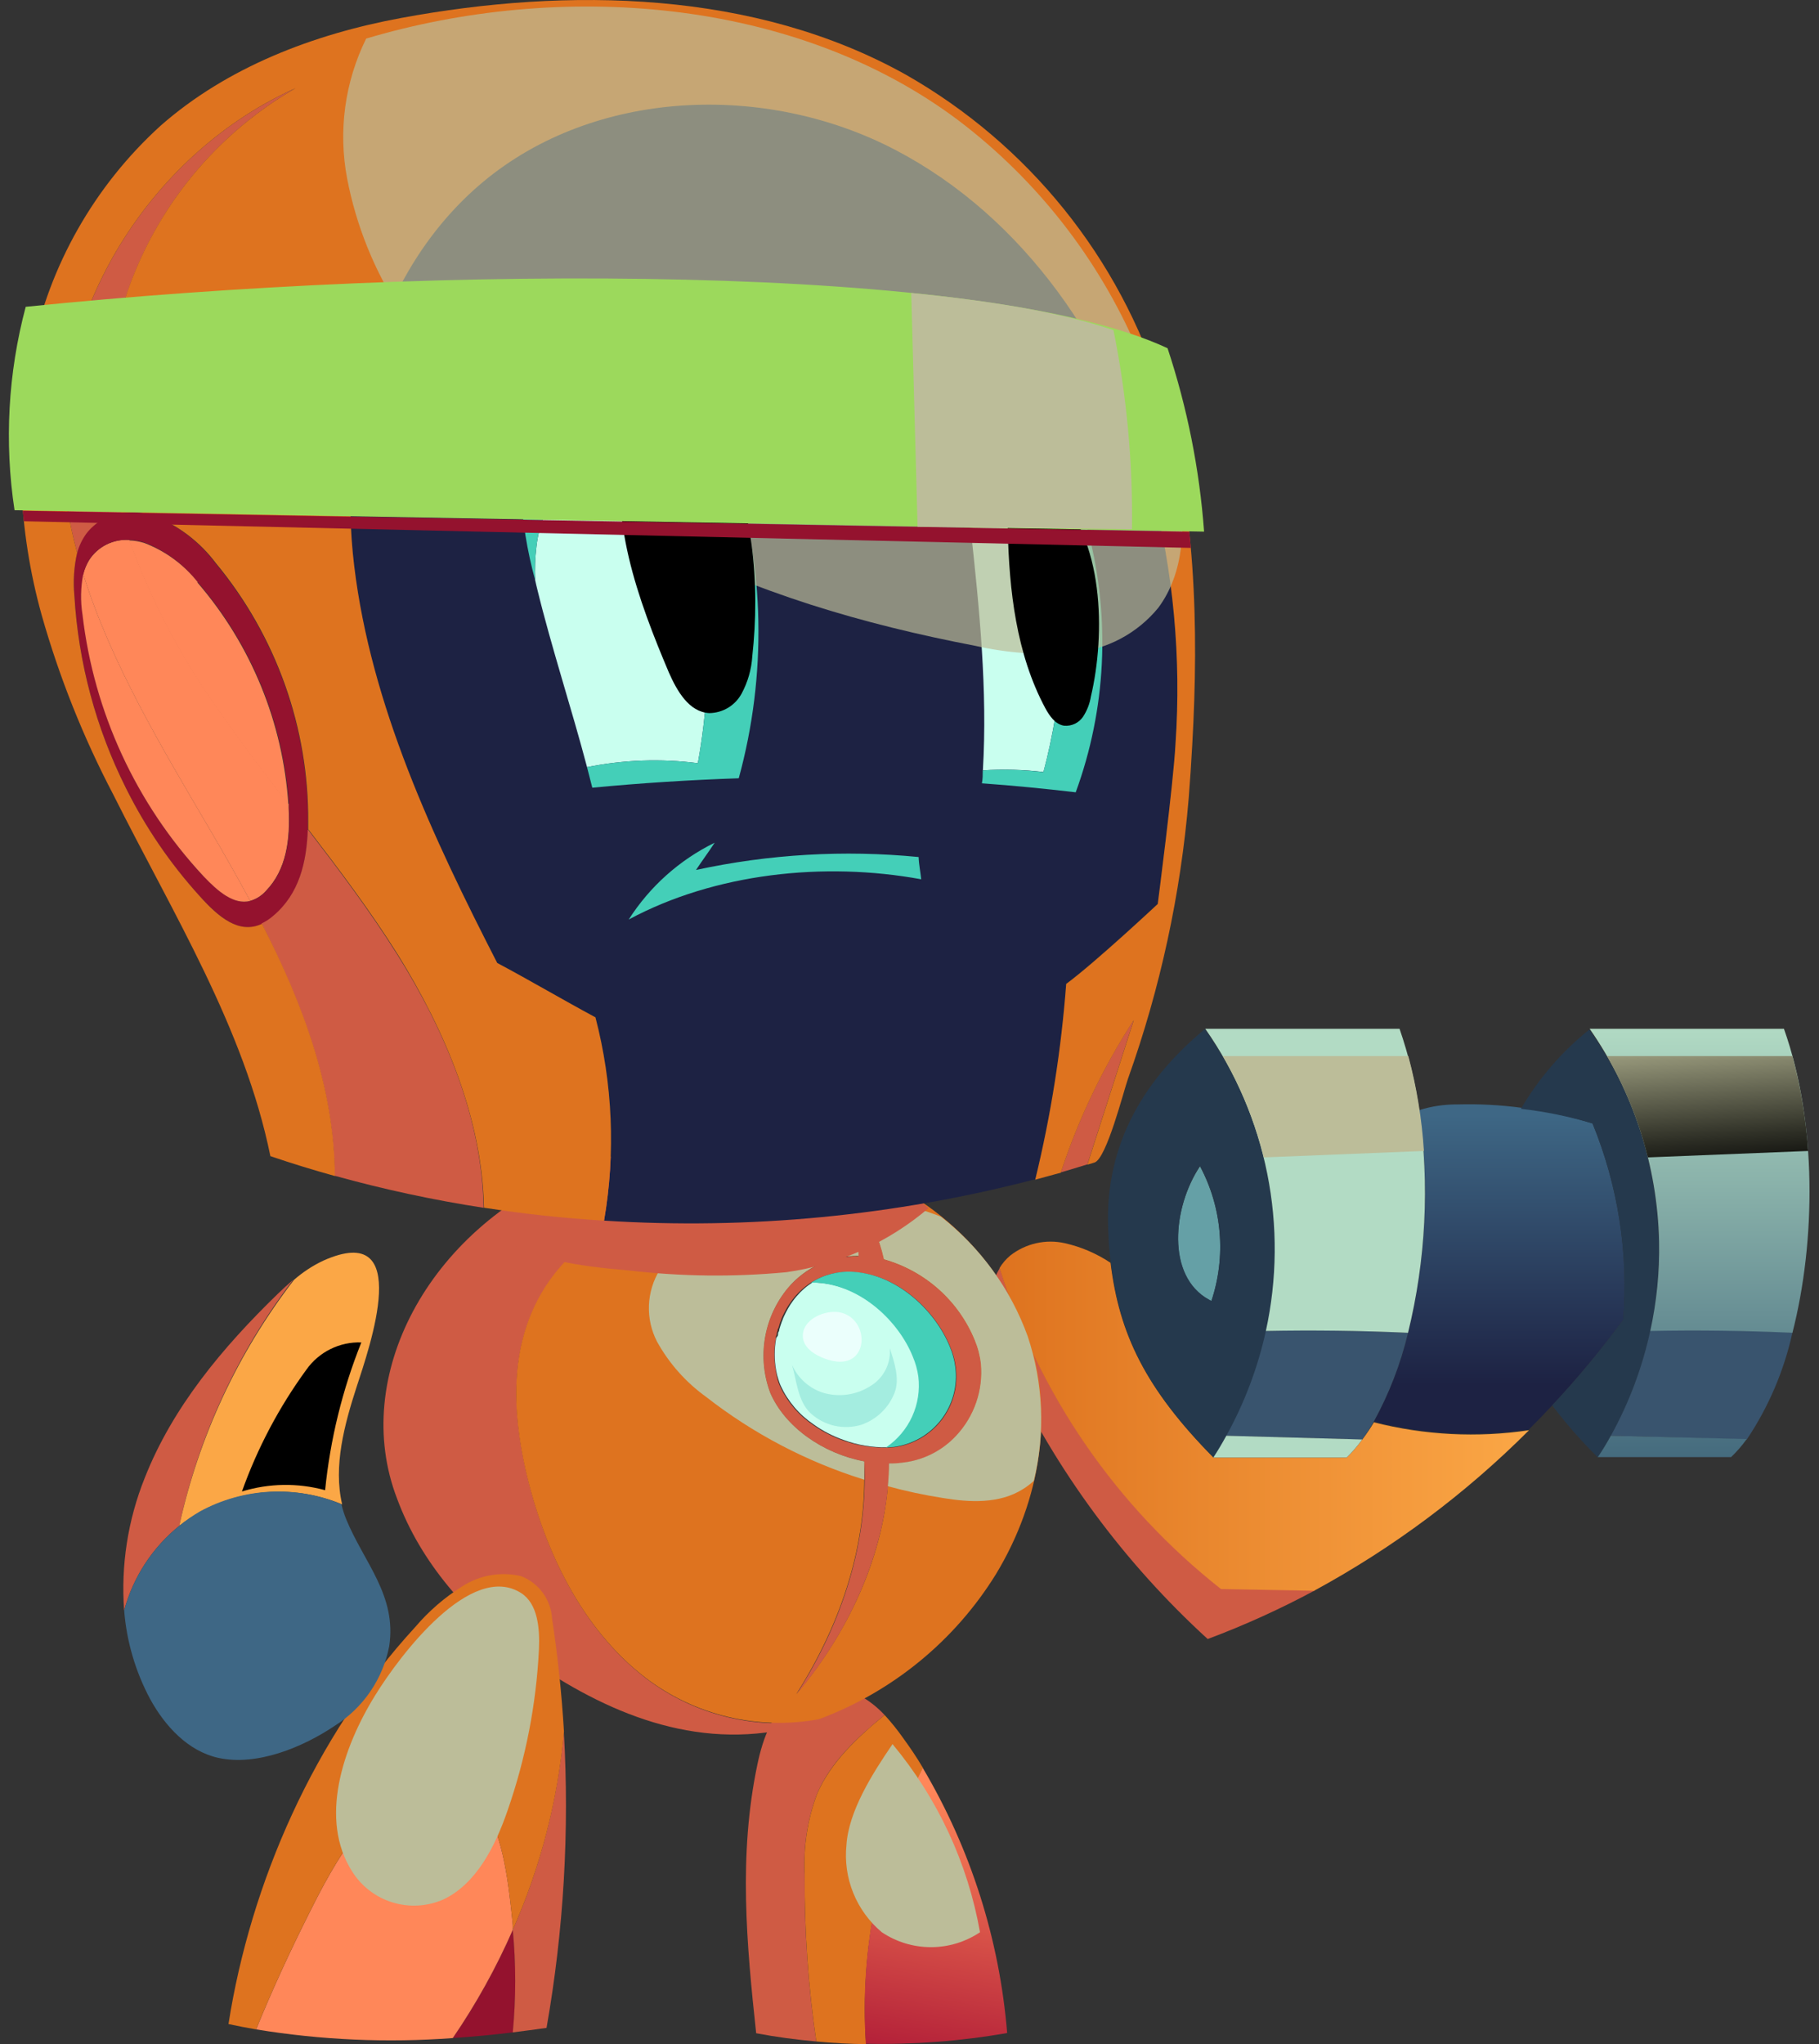 <svg viewBox="0 0 146 164" fill="none" xmlns="http://www.w3.org/2000/svg">
<rect x="0" y="0" width="146" height="164" fill="#333333" stroke="none"/>
<path d="M98.02 127.445C89.633 120.848 83.438 111.888 80.244 101.733C79.648 102.76 79.383 103.943 79.485 105.124C79.675 106.731 80.148 108.292 80.883 109.735C84.757 117.961 90.21 125.354 96.934 131.497C99.895 130.389 102.776 129.081 105.559 127.583L98.02 127.445Z" fill="#CF5B44"/>
<path d="M109.344 115.487C108.97 116.005 108.552 116.49 108.094 116.937H97.39C91.922 111.392 89.826 107.013 89.136 101.313C88.024 100.571 86.785 100.038 85.479 99.742C84.72 99.57 83.931 99.57 83.172 99.741C82.412 99.912 81.701 100.249 81.089 100.729C80.746 101.013 80.455 101.352 80.227 101.733C83.412 111.904 89.608 120.88 98.003 127.488L105.472 127.626C111.816 124.185 117.626 119.847 122.722 114.748C118.572 115.363 114.341 115.147 110.276 114.113C109.991 114.587 109.68 115.046 109.344 115.487Z" fill="url(#paint0_linear)"/>
<path d="M113.017 106.928C112.424 109.414 111.498 111.811 110.266 114.053C114.33 115.087 118.562 115.303 122.711 114.688C123.35 114.053 123.979 113.409 124.592 112.748C126.626 110.572 128.53 108.279 130.293 105.88C130.712 100.512 129.868 95.121 127.826 90.135C125.959 89.546 124.042 89.123 122.099 88.873C120.404 88.648 118.694 88.559 116.984 88.607C115.943 88.598 114.907 88.751 113.914 89.062C114.757 95.02 114.452 101.083 113.017 106.928Z" fill="url(#paint1_linear)"/>
<path d="M96.316 93.569C94.126 96.849 93.565 102.403 97.041 104.292L97.231 104.395C97.823 102.623 98.047 100.749 97.89 98.888C97.733 97.028 97.197 95.218 96.316 93.569Z" fill="#65A0A6"/>
<path d="M96.738 82.538C91.46 86.882 88.51 92.351 88.976 99.15C88.976 99.897 89.079 100.618 89.166 101.313C89.856 107.014 91.952 111.392 97.42 116.938C97.791 116.371 98.136 115.787 98.463 115.221C101.266 110.166 102.59 104.43 102.285 98.664C101.98 92.898 100.059 87.332 96.738 82.598V82.538ZM97.04 104.266C93.59 102.378 94.125 96.823 96.316 93.544C97.197 95.193 97.732 97.002 97.889 98.863C98.046 100.724 97.822 102.597 97.23 104.369L97.04 104.266Z" fill="#25394D"/>
<path d="M125.665 114.113C126.424 115.032 127.287 115.967 128.253 116.937C128.615 116.371 128.969 115.787 129.296 115.22C132.099 110.165 133.423 104.43 133.118 98.664C132.813 92.898 130.892 87.332 127.571 82.598C125.362 84.363 123.499 86.52 122.077 88.959C124.024 89.18 125.946 89.573 127.822 90.135C129.863 95.121 130.708 100.512 130.288 105.88C128.525 108.279 126.621 110.572 124.587 112.748C124.924 113.203 125.277 113.649 125.665 114.113Z" fill="#25394D"/>
<path d="M129.294 115.186L140.205 115.487C141.953 112.877 143.196 109.966 143.87 106.902C140.064 106.73 136.26 106.681 132.459 106.756C131.822 109.704 130.756 112.545 129.294 115.186Z" fill="#39546E"/>
<path d="M110.263 114.053C111.496 111.81 112.421 109.414 113.015 106.927C109.208 106.756 105.405 106.707 101.604 106.781C100.958 109.72 99.889 112.551 98.43 115.186L109.34 115.486C109.675 115.026 109.983 114.547 110.263 114.053Z" fill="#39546E"/>
<path d="M129.291 115.186C128.964 115.787 128.61 116.371 128.248 116.903H138.943C139.406 116.459 139.827 115.973 140.202 115.453L129.291 115.186ZM143.868 106.928C140.061 106.756 136.257 106.707 132.457 106.782C132.972 104.437 133.21 102.039 133.164 99.639C133.035 93.518 131.097 87.57 127.592 82.538H143.186C145.851 90.058 145.748 99.579 143.868 106.928Z" fill="url(#paint2_linear)"/>
<path d="M97.386 116.938H108.089C108.547 116.491 108.965 116.005 109.34 115.487L98.429 115.187C98.102 115.787 97.757 116.371 97.386 116.938ZM113.014 106.928C109.208 106.756 105.404 106.707 101.603 106.782C102.512 102.625 102.55 98.326 101.713 94.155C100.876 89.983 99.182 86.028 96.739 82.538H112.333C113.069 84.666 113.597 86.859 113.911 89.088C114.751 95.038 114.446 101.092 113.014 106.928Z" fill="url(#paint3_linear)"/>
<path style="mix-blend-mode:screen" d="M143.865 84.727H128.987C130.457 87.27 131.561 90.007 132.264 92.857L145.124 92.341C144.954 89.769 144.532 87.218 143.865 84.727Z" fill="url(#paint4_linear)"/>
<path style="mix-blend-mode:screen" d="M113.037 84.727H98.151C99.624 87.27 100.73 90.007 101.437 92.857L114.288 92.341C114.125 89.768 113.706 87.218 113.037 84.727Z" fill="url(#paint5_linear)"/>
<path d="M60.788 141.576C59.261 148.856 59.926 155.982 60.693 163.124C62.28 163.425 63.885 163.639 65.515 163.785C64.866 159.342 64.554 154.857 64.583 150.367C64.471 148.185 64.806 146.003 65.566 143.954C66.653 141.379 68.792 139.404 71 137.593C70.416 136.962 69.735 136.429 68.982 136.013C68.216 135.592 67.355 135.371 66.481 135.371C65.606 135.371 64.745 135.592 63.979 136.013C62.047 137.12 61.228 139.456 60.788 141.576Z" fill="#CF5B44"/>
<path d="M65.569 143.954C64.809 146.004 64.474 148.185 64.586 150.367C64.557 154.857 64.868 159.342 65.517 163.785C66.837 163.906 68.174 163.983 69.511 164C68.999 156.339 70.578 148.683 74.082 141.842C73.582 140.984 73.047 140.211 72.495 139.447C72.039 138.798 71.54 138.178 71.003 137.593C68.795 139.404 66.656 141.405 65.569 143.954Z" fill="url(#paint6_linear)"/>
<path d="M74.067 141.842C70.569 148.672 68.99 156.316 69.496 163.966C73.296 164.05 77.095 163.763 80.838 163.107C80.226 155.6 77.911 148.33 74.067 141.842Z" fill="url(#paint7_linear)"/>
<path style="mix-blend-mode:screen" d="M71.639 139.928C75.254 144.268 77.674 149.469 78.66 155.02C77.495 155.801 76.123 156.218 74.719 156.218C73.314 156.218 71.942 155.801 70.777 155.02C69.767 154.172 68.981 153.092 68.486 151.872C67.992 150.653 67.804 149.331 67.939 148.023C68.112 145.319 70.009 142.306 71.639 139.928Z" fill="url(#paint8_linear)"/>
<path d="M46.053 93.844C34.306 98.694 28.13 110.49 31.865 120.217C33.762 125.368 37.566 129.66 41.922 132.751C47.959 137.043 55.083 140.34 62.923 138.76C63.887 138.56 64.835 138.293 65.761 137.962C63.333 138.411 60.837 138.346 58.436 137.772C56.035 137.198 53.781 136.128 51.823 134.631C46.726 130.708 43.672 124.415 42.189 117.882C41.171 113.297 40.869 108.206 43.483 103.768C46.717 98.248 54.108 94.977 61.207 94.419C64.599 94.173 68.008 94.343 71.358 94.925C67.475 92.917 63.198 91.78 58.826 91.593C54.454 91.406 50.094 92.174 46.053 93.844Z" fill="#CF5B44"/>
<path d="M43.459 103.734C40.871 108.173 41.147 113.264 42.165 117.848C43.649 124.381 46.702 130.674 51.799 134.597C53.758 136.094 56.011 137.165 58.412 137.739C60.813 138.312 63.309 138.377 65.737 137.928C71.64 135.726 76.638 131.631 79.942 126.287C83.582 120.277 84.6 113.255 82.53 107.228C80.508 101.845 76.497 97.432 71.317 94.892C67.966 94.323 64.556 94.168 61.166 94.428C54.068 94.943 46.676 98.214 43.459 103.734ZM61.83 111.778C61.294 110.372 61.142 108.85 61.389 107.366C61.636 105.882 62.273 104.49 63.236 103.331C63.929 102.508 64.799 101.85 65.781 101.404C66.763 100.958 67.832 100.737 68.911 100.755C68.861 98.719 68.418 96.711 67.609 94.84C69.266 96.567 70.414 98.715 70.929 101.047C72.56 101.507 74.063 102.33 75.326 103.455C76.589 104.579 77.578 105.976 78.217 107.537C78.469 108.141 78.635 108.777 78.709 109.426C78.806 110.474 78.679 111.53 78.337 112.526C77.996 113.522 77.446 114.434 76.725 115.204C75.565 116.449 73.983 117.223 72.283 117.376C71.973 117.376 71.662 117.419 71.335 117.427C71.335 123.909 68.385 130.639 63.917 135.911C67.609 130.107 69.679 123.668 69.334 117.247C66.056 116.629 63.029 114.508 61.83 111.778Z" fill="url(#paint9_linear)"/>
<path d="M63.241 103.33C62.278 104.489 61.641 105.881 61.394 107.365C61.147 108.849 61.299 110.371 61.835 111.778C63.034 114.508 66.061 116.628 69.373 117.246C69.684 123.668 67.648 130.124 63.939 135.91C68.407 130.639 71.314 123.891 71.357 117.426C71.684 117.426 71.995 117.426 72.305 117.375C74.005 117.223 75.588 116.449 76.747 115.203C77.468 114.433 78.018 113.521 78.359 112.525C78.701 111.529 78.828 110.473 78.731 109.425C78.657 108.776 78.491 108.14 78.24 107.537C77.6 105.975 76.611 104.579 75.348 103.454C74.085 102.329 72.582 101.506 70.951 101.046C70.431 98.712 69.277 96.565 67.614 94.84C68.422 96.722 68.858 98.742 68.899 100.789C67.825 100.769 66.761 100.986 65.782 101.426C64.804 101.865 63.936 102.516 63.241 103.33ZM62.266 109.958C62.112 109.106 62.112 108.234 62.266 107.382C62.266 107.296 62.266 107.21 62.318 107.125C62.37 107.039 62.318 106.944 62.378 106.85C62.439 106.755 62.378 106.704 62.439 106.627C62.499 106.549 62.551 106.257 62.62 106.069C62.633 106.027 62.651 105.987 62.672 105.948C62.707 105.837 62.75 105.728 62.801 105.622C62.904 105.399 63.017 105.184 63.137 104.97C63.248 104.773 63.372 104.583 63.508 104.403C63.858 103.913 64.283 103.482 64.767 103.124C64.862 103.05 64.959 102.982 65.061 102.918C66.087 102.268 67.298 101.967 68.511 102.059C72.202 102.274 75.169 105.305 76.273 108.069C76.495 108.584 76.643 109.127 76.713 109.683C76.814 110.429 76.765 111.187 76.57 111.915C76.376 112.642 76.039 113.324 75.579 113.921C75.119 114.519 74.545 115.02 73.89 115.396C73.235 115.772 72.512 116.016 71.762 116.113C69.443 116.293 67.135 115.655 65.242 114.31C64.096 113.534 63.184 112.463 62.602 111.211C62.53 111.047 62.47 110.877 62.421 110.704C62.35 110.46 62.298 110.21 62.266 109.958Z" fill="#CF5B44"/>
<path d="M62.296 107.374C62.142 108.226 62.142 109.098 62.296 109.949C62.338 110.194 62.399 110.435 62.477 110.671C62.526 110.843 62.587 111.013 62.659 111.177C63.24 112.429 64.152 113.5 65.298 114.276C66.034 114.801 66.841 115.22 67.696 115.521C68.821 115.936 70.015 116.137 71.215 116.113C72.127 115.493 72.851 114.634 73.307 113.632C73.764 112.63 73.935 111.523 73.802 110.43C73.725 109.878 73.574 109.338 73.353 108.825C72.215 106.086 69.222 103.09 65.591 102.901H65.186L64.892 103.107C64.408 103.465 63.983 103.897 63.633 104.386C63.497 104.567 63.373 104.756 63.262 104.953C63.142 105.168 63.029 105.382 62.926 105.605C62.875 105.711 62.832 105.82 62.797 105.932C62.776 105.97 62.758 106.01 62.745 106.052C62.676 106.241 62.624 106.421 62.564 106.61C62.503 106.799 62.564 106.764 62.503 106.833C62.443 106.902 62.452 107.013 62.443 107.108C62.434 107.202 62.305 107.305 62.296 107.374Z" fill="#C9FFEF"/>
<path d="M65.092 102.909H65.498C69.172 103.098 72.165 106.094 73.26 108.833C73.48 109.346 73.631 109.886 73.709 110.438C73.841 111.531 73.67 112.638 73.214 113.64C72.758 114.642 72.034 115.501 71.121 116.121C69.921 116.145 68.728 115.944 67.602 115.529C68.916 116.022 70.326 116.213 71.725 116.087C72.475 115.99 73.198 115.746 73.853 115.37C74.508 114.994 75.082 114.493 75.542 113.895C76.002 113.298 76.339 112.616 76.533 111.889C76.728 111.161 76.776 110.403 76.675 109.657C76.605 109.101 76.457 108.558 76.236 108.043C75.132 105.304 72.165 102.274 68.473 102.034C67.281 101.961 66.097 102.268 65.092 102.909Z" fill="#44CFB8"/>
<path d="M63.571 109.503C63.805 110.032 64.15 110.506 64.583 110.892C65.016 111.279 65.526 111.569 66.081 111.744C66.699 111.924 67.349 111.972 67.988 111.887C68.627 111.801 69.24 111.582 69.789 111.246C70.328 110.94 70.767 110.488 71.056 109.942C71.345 109.396 71.471 108.779 71.419 108.164C71.764 109.245 72.239 110.593 71.808 111.726C71.579 112.322 71.223 112.861 70.764 113.305C70.305 113.75 69.755 114.09 69.151 114.302C68.443 114.521 67.689 114.549 66.966 114.383C66.243 114.217 65.577 113.863 65.037 113.358C64.036 112.396 63.95 110.816 63.571 109.503Z" fill="#A4EDE0"/>
<path d="M66.561 109.117C65.466 108.799 64.206 108.069 64.474 106.841C64.715 105.76 66.199 105.124 67.311 105.27C69.925 105.691 69.83 110.069 66.561 109.117Z" fill="#EBFFFC"/>
<path style="mix-blend-mode:screen" d="M52.949 101.888C52.421 102.747 52.124 103.726 52.086 104.732C52.048 105.738 52.271 106.736 52.733 107.632C53.701 109.383 55.047 110.899 56.675 112.07C60.468 115.031 64.77 117.283 69.371 118.715C69.371 118.228 69.371 117.739 69.371 117.247C66.059 116.629 63.032 114.508 61.833 111.778C61.297 110.372 61.145 108.85 61.392 107.366C61.638 105.882 62.276 104.49 63.239 103.331C63.933 102.508 64.802 101.85 65.784 101.405C66.766 100.959 67.835 100.737 68.914 100.755C68.869 99.218 68.62 97.694 68.172 96.222C64.406 96.179 60.679 96.974 57.261 98.549C55.55 99.257 54.06 100.411 52.949 101.888ZM75.684 120.183C74.193 119.952 72.716 119.636 71.26 119.238C71.32 118.629 71.355 118.019 71.355 117.41C71.683 117.41 71.993 117.41 72.303 117.358C74.003 117.206 75.585 116.432 76.745 115.186C77.466 114.417 78.016 113.504 78.357 112.509C78.699 111.513 78.826 110.457 78.729 109.409C78.655 108.759 78.489 108.124 78.237 107.52C77.598 105.958 76.609 104.562 75.346 103.437C74.083 102.313 72.58 101.489 70.949 101.03C70.57 99.312 69.845 97.688 68.819 96.257C71.117 96.304 73.387 96.764 75.521 97.613C78.704 100.097 81.119 103.423 82.49 107.211C83.737 110.953 83.907 114.967 82.981 118.801C82.716 119.049 82.427 119.27 82.119 119.462C80.213 120.672 77.806 120.535 75.684 120.183Z" fill="url(#paint10_linear)"/>
<path d="M41.164 154.823C39.833 157.862 38.219 160.771 36.343 163.511C37.947 163.402 39.557 163.25 41.172 163.056C41.428 160.317 41.425 157.561 41.164 154.823Z" fill="#94122E"/>
<path d="M24.818 153.484C23.274 156.557 21.842 159.656 20.557 162.815C25.772 163.671 31.07 163.905 36.341 163.511C38.217 160.771 39.831 157.862 41.162 154.823C41.162 154.694 41.162 154.565 41.162 154.436C40.843 151.363 40.464 147.448 38.833 144.873C38.463 144.235 37.928 143.707 37.283 143.344C36.639 142.982 35.908 142.798 35.168 142.813C30.14 143.13 26.759 149.603 24.818 153.484Z" fill="url(#paint11_linear)"/>
<path d="M41.158 154.823C41.417 157.561 41.417 160.317 41.158 163.056C42.021 162.944 42.961 162.824 43.867 162.695C45.249 154.851 45.715 146.874 45.255 138.924C44.771 144.41 43.387 149.781 41.158 154.823Z" fill="#CF5B44"/>
<path d="M18.339 162.386C19.08 162.549 19.813 162.687 20.555 162.815C21.84 159.656 23.272 156.557 24.816 153.484C26.756 149.603 30.137 143.13 35.166 142.813C35.906 142.798 36.637 142.982 37.281 143.344C37.926 143.707 38.461 144.235 38.831 144.873C40.462 147.448 40.841 151.363 41.16 154.437C41.16 154.565 41.16 154.694 41.16 154.823C43.392 149.782 44.779 144.411 45.266 138.924C45.082 135.856 44.763 132.825 44.308 129.832C44.261 129.09 44.001 128.377 43.559 127.778C43.118 127.178 42.513 126.717 41.816 126.45C41.019 126.264 40.193 126.24 39.387 126.378C38.581 126.517 37.811 126.816 37.124 127.257C35.69 128.153 34.403 129.265 33.312 130.553C25.23 139.336 20.107 151.088 18.339 162.386Z" fill="url(#paint12_linear)"/>
<path style="mix-blend-mode:screen" d="M40.738 145.259C39.755 148.118 38.22 151.166 35.563 152.402C34.28 152.958 32.839 153.038 31.502 152.627C30.165 152.216 29.02 151.341 28.275 150.161C25.602 146.006 27.465 140.28 30.13 135.987C32.122 132.76 37.806 125.256 41.825 127.806C43.162 128.665 43.334 130.613 43.257 132.339C43.04 136.743 42.192 141.094 40.738 145.259Z" fill="url(#paint13_linear)"/>
<path d="M42.863 93.767L42.957 93.518C41.586 95.235 40.482 96.952 39.111 98.669C42.302 101.09 46.52 101.588 50.513 101.931C54.697 102.419 58.92 102.465 63.114 102.068C67.338 101.468 71.302 99.681 74.542 96.917C73.628 96.169 72.604 95.564 71.506 95.123C62.614 91.457 52.367 92.47 42.863 93.767Z" fill="#CF5B44"/>
<path d="M28.425 45.442C29.762 56.654 34.747 67.188 39.914 77.258C42.501 78.631 45.235 80.245 47.797 81.619C49.186 86.946 49.421 92.506 48.487 97.93C60.128 98.671 71.814 97.55 83.099 94.608C84.354 89.45 85.185 84.198 85.583 78.906C87.911 77.189 92.931 72.493 92.931 72.493C92.931 72.493 94.182 62.938 94.354 59.693C94.831 52.79 94.188 45.856 92.448 39.158C89.395 27.894 82.236 17.429 71.843 12.012C61.45 6.595 47.762 7.11 38.784 14.588C30.09 21.893 27.08 34.23 28.425 45.442Z" fill="url(#paint14_radial)"/>
<path d="M42.953 46.541C43.005 46.79 43.065 47.03 43.125 47.279C44.264 51.95 45.877 56.834 47.119 61.547C50.045 60.957 53.05 60.85 56.011 61.23C56.74 57.241 56.963 53.178 56.675 49.134C56.304 45.124 54.795 41.072 51.768 38.411C49.982 36.84 47.843 36.153 45.98 37.853C44.339 39.461 43.306 41.584 43.056 43.862C42.948 44.751 42.913 45.647 42.953 46.541Z" fill="#C9FFEF"/>
<path d="M78.89 61.805C80.512 61.702 82.14 61.745 83.754 61.934C84.534 58.986 85.025 55.97 85.221 52.928C85.4 49.922 84.667 46.93 83.116 44.344C82.787 43.75 82.343 43.229 81.808 42.81C81.273 42.391 80.659 42.084 80.002 41.906C79.269 41.782 78.515 41.951 77.906 42.378C78.614 48.842 79.269 55.384 78.89 61.805Z" fill="#C9FFEF"/>
<path d="M56.009 61.23C53.048 60.85 50.044 60.957 47.117 61.547C47.264 62.105 47.402 62.646 47.54 63.196C51.45 62.824 55.368 62.572 59.295 62.44C61.559 54.176 61.388 45.439 58.804 37.269C58.224 35.213 57.274 33.279 56.001 31.56C55.355 30.706 54.547 29.986 53.622 29.442C52.697 28.899 51.674 28.542 50.61 28.392C49.271 28.329 47.937 28.611 46.74 29.213C45.543 29.815 44.523 30.715 43.779 31.826C42.325 34.082 41.63 36.74 41.795 39.415C41.926 41.822 42.314 44.207 42.951 46.532C42.912 45.641 42.947 44.748 43.055 43.862C43.304 41.584 44.337 39.461 45.979 37.853C47.842 36.136 49.981 36.84 51.766 38.411C54.793 41.072 56.303 45.124 56.674 49.133C56.961 53.177 56.738 57.241 56.009 61.23Z" fill="#44CFB8"/>
<path d="M83.746 61.942C82.132 61.751 80.504 61.705 78.881 61.805C78.881 62.148 78.881 62.492 78.812 62.844C81.322 63.024 83.841 63.273 86.342 63.565C88.78 56.904 89.141 49.666 87.377 42.798C86.693 40.09 85.549 37.517 83.996 35.192C83.55 34.442 82.964 33.783 82.271 33.252C81.918 32.994 81.514 32.812 81.087 32.717C80.659 32.623 80.217 32.618 79.787 32.702C79.223 32.883 78.716 33.208 78.318 33.645C77.92 34.082 77.644 34.615 77.519 35.192C77.307 36.358 77.307 37.553 77.519 38.72C77.648 39.931 77.786 41.158 77.933 42.377C78.541 41.951 79.294 41.781 80.028 41.905C80.685 42.086 81.298 42.397 81.832 42.819C82.365 43.241 82.808 43.765 83.133 44.36C84.684 46.947 85.417 49.938 85.238 52.945C85.033 55.985 84.534 58.998 83.746 61.942Z" fill="#44CFB8"/>
<path d="M6.676 46.052C8.918 53.246 13.006 60.011 16.862 66.587C17.957 68.45 19.035 70.347 20.079 72.279C20.562 72.138 20.995 71.864 21.329 71.489C23.003 69.772 23.296 67.334 23.166 64.818V64.518C21.321 62.131 19.484 59.727 17.759 57.246C14.664 52.967 12.182 48.281 10.384 43.322C9.751 43.277 9.118 43.402 8.55 43.684C7.983 43.967 7.502 44.396 7.159 44.927C6.943 45.276 6.78 45.655 6.676 46.052Z" fill="url(#paint15_linear)"/>
<path d="M5.971 47.734C5.863 46.585 5.938 45.426 6.195 44.3C6.342 43.745 6.59 43.221 6.928 42.755C7.61 41.895 8.605 41.336 9.697 41.201C10.613 41.047 11.553 41.124 12.431 41.424C14.362 42.216 16.041 43.516 17.287 45.184C22.144 51.043 24.773 58.416 24.713 66.012C24.713 66.201 24.713 66.372 24.713 66.552C24.618 69.205 24.023 71.704 21.996 73.498C21.708 73.753 21.386 73.967 21.039 74.133C19.201 74.992 17.589 73.592 16.028 71.901C13.67 69.299 11.682 66.387 10.12 63.247C7.695 58.409 6.284 53.132 5.971 47.734ZM16.321 70.27C17.528 71.549 18.796 72.614 20.099 72.279C20.582 72.138 21.015 71.864 21.349 71.489C23.022 69.772 23.316 67.334 23.186 64.818V64.518C22.753 57.946 20.182 51.694 15.864 46.704C14.761 45.287 13.295 44.193 11.62 43.536C11.219 43.405 10.8 43.333 10.378 43.322C9.745 43.276 9.112 43.402 8.544 43.684C7.977 43.967 7.496 44.396 7.152 44.927C6.946 45.278 6.792 45.657 6.695 46.052C6.485 47.127 6.465 48.231 6.635 49.314C7.543 57.143 10.929 64.482 16.303 70.27H16.321Z" fill="#94122E"/>
<path d="M6.621 49.314C7.534 57.145 10.927 64.484 16.307 70.27C17.514 71.549 18.782 72.613 20.085 72.279C19.041 70.347 17.963 68.45 16.867 66.587C13.012 60.011 8.924 53.246 6.681 46.052C6.471 47.127 6.451 48.231 6.621 49.314ZM15.85 46.738C20.159 51.731 22.72 57.984 23.146 64.552C21.301 62.166 19.464 59.762 17.739 57.281C14.644 53.002 12.162 48.315 10.364 43.356C10.787 43.367 11.205 43.44 11.606 43.571C13.284 44.215 14.755 45.297 15.867 46.704L15.85 46.738Z" fill="url(#paint16_linear)"/>
<path d="M85.149 94.059C85.856 93.853 86.572 93.638 87.279 93.415C88.515 89.552 89.757 85.685 91.005 81.817C88.532 85.629 86.563 89.744 85.149 94.059ZM23.722 7.076C18.811 9.919 14.797 14.072 12.133 19.066C9.469 24.06 8.261 29.696 8.645 35.338C8.817 37.32 9.169 39.282 9.698 41.201C9.152 41.276 8.627 41.456 8.152 41.733C7.677 42.01 7.261 42.378 6.929 42.815C6.591 43.281 6.342 43.805 6.196 44.36C5.513 41.857 5.113 39.286 5.006 36.694C4.523 24.349 12.414 12.141 23.722 7.076ZM24.705 66.535C27.224 69.815 29.716 73.12 31.915 76.623C35.754 82.761 38.695 89.732 38.815 96.9C34.777 96.278 30.78 95.418 26.844 94.325C26.844 87.294 24.256 80.52 20.996 74.09C21.344 73.924 21.666 73.71 21.954 73.455C24.015 71.712 24.61 69.188 24.705 66.535Z" fill="#CF5B44"/>
<path d="M2.536 28.324C3.948 21.304 7.574 14.916 12.886 10.089C18.233 5.385 25.168 2.74 32.189 1.444C45.609 -1.045 60.59 -0.788 72.726 6.003C82.541 11.593 89.866 20.675 93.227 31.423C95.979 40.282 96.229 50.361 95.694 59.753C95.616 61.187 95.522 62.612 95.409 64.046C94.768 71.724 93.13 79.287 90.536 86.547C90.183 87.543 88.811 92.977 87.845 93.269L87.276 93.441C88.512 89.577 89.754 85.711 91.002 81.842C88.529 85.655 86.56 89.77 85.146 94.084L83.093 94.642C84.349 89.484 85.179 84.233 85.577 78.941C87.906 77.224 92.925 72.528 92.925 72.528C92.925 72.528 94.176 62.938 94.349 59.693C94.826 52.791 94.182 45.856 92.442 39.158C89.389 27.894 82.231 17.429 71.838 12.012C61.444 6.595 47.757 7.11 38.778 14.588C30.084 21.842 27.074 34.179 28.428 45.391C29.782 56.602 34.742 67.188 39.908 77.258C42.495 78.632 45.23 80.246 47.791 81.619C49.18 86.946 49.416 92.506 48.481 97.93C45.244 97.736 42.032 97.39 38.847 96.892C38.692 89.723 35.751 82.752 31.947 76.614C29.748 73.111 27.255 69.806 24.737 66.527C24.737 66.346 24.737 66.175 24.737 65.986C24.797 58.391 22.168 51.017 17.311 45.159C16.052 43.487 14.358 42.19 12.412 41.407C11.533 41.106 10.593 41.03 9.678 41.184C9.15 39.271 8.798 37.314 8.625 35.337C8.243 29.694 9.453 24.057 12.121 19.063C14.788 14.069 18.805 9.917 23.719 7.076C12.42 12.141 4.52 24.349 5.003 36.677C5.111 39.269 5.51 41.84 6.193 44.343C5.936 45.469 5.86 46.628 5.969 47.777C6.287 53.153 7.695 58.41 10.109 63.23C11.671 66.37 13.659 69.282 16.017 71.884C17.561 73.601 19.191 74.974 21.028 74.116C24.323 80.546 26.85 87.32 26.876 94.35C25.151 93.87 23.383 93.329 21.701 92.754C19.605 82.452 13.852 73.257 9.091 63.745C6.689 59.166 4.767 54.353 3.355 49.383C1.436 42.523 1.156 35.311 2.536 28.324Z" fill="url(#paint17_linear)"/>
<path style="mix-blend-mode:screen" opacity="0.7" d="M29.39 3.095C27.672 6.578 27.136 10.521 27.864 14.333C28.595 18.128 30.06 21.747 32.176 24.987C37.075 32.808 44.346 38.929 52.41 43.23C60.475 47.531 69.324 50.098 78.285 51.815C80.863 52.399 83.516 52.584 86.151 52.364C87.471 52.248 88.754 51.87 89.924 51.252C91.094 50.634 92.128 49.789 92.965 48.767C97.114 43.204 93.681 33.537 91.24 27.906C88.125 20.701 83.197 14.418 76.931 9.663C63.709 -0.27 44.881 -1.515 29.39 3.095Z" fill="url(#paint18_linear)"/>
<path style="mix-blend-mode:screen" d="M87.561 55.873C87.466 56.458 87.249 57.017 86.923 57.513C86.758 57.752 86.532 57.944 86.269 58.069C86.005 58.194 85.713 58.248 85.422 58.225C84.707 58.122 84.241 57.444 83.896 56.809C81.567 52.456 80.998 47.365 80.886 42.455C80.827 41.727 80.9 40.994 81.101 40.291C81.18 39.932 81.358 39.601 81.616 39.337C81.873 39.072 82.2 38.885 82.558 38.796C82.917 38.707 83.294 38.719 83.646 38.831C83.998 38.944 84.312 39.152 84.551 39.433C88.639 43.081 88.734 50.902 87.561 55.873Z" fill="url(#paint19_linear)"/>
<path style="mix-blend-mode:screen" d="M60.381 52.653C60.315 53.705 60.021 54.73 59.518 55.657C59.265 56.122 58.892 56.511 58.437 56.785C57.982 57.058 57.462 57.205 56.931 57.211C55.309 57.134 54.343 55.443 53.688 53.958C51.273 48.257 48.668 41.321 50.238 35.071C50.364 34.444 50.653 33.861 51.075 33.379C51.497 32.898 52.038 32.534 52.644 32.324C53.12 32.219 53.613 32.217 54.09 32.316C54.568 32.415 55.018 32.614 55.413 32.899C56.196 33.472 56.858 34.192 57.362 35.019C60.562 39.861 61.002 47.055 60.381 52.653Z" fill="url(#paint20_linear)"/>
<path d="M2.064 24.615C35.702 21.181 79.145 21.138 93.713 27.937C95.292 32.704 96.276 37.646 96.645 42.652L1.167 40.935C0.339 35.491 0.645 29.936 2.064 24.615Z" fill="url(#paint21_linear)"/>
<path d="M95.455 42.661L1.831 40.978L1.909 41.819L95.584 43.957L95.455 42.661Z" fill="#94122E"/>
<path style="mix-blend-mode:screen" d="M89.372 26.487C90.434 31.745 90.931 37.1 90.856 42.463L73.649 42.266L73.14 23.508C79.402 24.126 85.017 25.019 89.372 26.487Z" fill="url(#paint22_linear)"/>
<path d="M73.733 68.758C67.758 68.175 61.729 68.526 55.863 69.797C56.371 69.033 56.863 68.372 57.363 67.608C54.539 68.994 52.152 71.126 50.463 73.772C57.363 70.063 66.135 69.11 73.94 70.544C73.88 69.969 73.751 69.334 73.733 68.758Z" fill="#44CFB8"/>
<path d="M11.611 118.586C10.261 121.956 9.697 125.587 9.963 129.205C10.683 126.535 12.231 124.158 14.388 122.415C15.942 115.243 19.067 108.501 23.539 102.669C23.108 103.038 22.677 103.433 22.28 103.82C17.872 108.095 13.845 112.903 11.611 118.586Z" fill="#CF5B44"/>
<path d="M14.389 122.414C14.932 121.988 15.509 121.606 16.114 121.273C17.841 120.335 19.758 119.797 21.723 119.697C23.688 119.598 25.65 119.939 27.464 120.697C26.731 117.633 27.663 114.242 28.603 111.331C29.664 108.069 33.26 97.87 25.946 101.141C25.093 101.544 24.3 102.064 23.592 102.686C19.104 108.508 15.961 115.245 14.389 122.414Z" fill="url(#paint23_linear)"/>
<path d="M14.389 122.415C12.233 124.158 10.684 126.534 9.965 129.205C10.162 131.692 10.872 134.112 12.052 136.314C13.242 138.486 15.088 140.486 17.503 141.027C20.616 141.722 24.334 140.168 26.878 138.451C28.005 137.739 28.973 136.805 29.724 135.707C30.474 134.608 30.991 133.369 31.242 132.064C31.855 127.995 29.215 125.359 27.792 121.9C27.631 121.504 27.501 121.096 27.404 120.68C25.59 119.922 23.628 119.581 21.663 119.68C19.698 119.78 17.781 120.318 16.054 121.256C15.469 121.598 14.912 121.985 14.389 122.415Z" fill="url(#paint24_linear)"/>
<path style="mix-blend-mode:screen" d="M29.002 107.7C27.482 111.498 26.503 115.488 26.095 119.556C23.905 118.959 21.59 118.994 19.42 119.659C20.665 116.17 22.408 112.877 24.595 109.881C25.09 109.182 25.752 108.616 26.521 108.236C27.291 107.855 28.143 107.671 29.002 107.7Z" fill="url(#paint25_linear)"/>
<defs>
<linearGradient id="paint0_linear" x1="122.713" y1="113.606" x2="80.252" y2="113.606" gradientUnits="userSpaceOnUse">
<stop stop-color="#FBA746"/>
<stop offset="1" stop-color="#DE731F"/>
</linearGradient>
<linearGradient id="paint1_linear" x1="120.348" y1="89.457" x2="120.348" y2="111.057" gradientUnits="userSpaceOnUse">
<stop stop-color="#3E6785"/>
<stop offset="1" stop-color="#1D2243"/>
</linearGradient>
<linearGradient id="paint2_linear" x1="136.416" y1="82.143" x2="136.416" y2="121.23" gradientUnits="userSpaceOnUse">
<stop stop-color="#B2DBC4"/>
<stop offset="1" stop-color="#375D75"/>
</linearGradient>
<linearGradient id="paint3_linear" x1="-696.843" y1="3269.35" x2="-696.843" y2="4882.7" gradientUnits="userSpaceOnUse">
<stop stop-color="#B2DBC4"/>
<stop offset="1" stop-color="#375D75"/>
</linearGradient>
<linearGradient id="paint4_linear" x1="136.577" y1="81.859" x2="137.5" y2="94.789" gradientUnits="userSpaceOnUse">
<stop stop-color="#BCBD99"/>
<stop offset="0.16" stop-color="#9C9D7F"/>
<stop offset="0.74" stop-color="#2C2D24"/>
<stop offset="1"/>
</linearGradient>
<linearGradient id="paint5_linear" x1="-624.799" y1="859.977" x2="-620.358" y2="982.88" gradientUnits="userSpaceOnUse">
<stop stop-color="#BCBD99"/>
<stop offset="0.16" stop-color="#9C9D7F"/>
<stop offset="0.74" stop-color="#2C2D24"/>
<stop offset="1"/>
</linearGradient>
<linearGradient id="paint6_linear" x1="-1482.24" y1="5211.45" x2="-1031.28" y2="4541.06" gradientUnits="userSpaceOnUse">
<stop stop-color="#FBA746"/>
<stop offset="1" stop-color="#DE731F"/>
</linearGradient>
<linearGradient id="paint7_linear" x1="79.362" y1="144.074" x2="75.419" y2="167.398" gradientUnits="userSpaceOnUse">
<stop stop-color="#FF8759"/>
<stop offset="1" stop-color="#AB1535"/>
</linearGradient>
<linearGradient id="paint8_linear" x1="-1243.5" y1="2764.99" x2="-1227.85" y2="3201.97" gradientUnits="userSpaceOnUse">
<stop stop-color="#BCBD99"/>
<stop offset="0.16" stop-color="#9C9D7F"/>
<stop offset="0.74" stop-color="#2C2D24"/>
<stop offset="1"/>
</linearGradient>
<linearGradient id="paint9_linear" x1="-6323.69" y1="7021.78" x2="-4687.3" y2="5295.4" gradientUnits="userSpaceOnUse">
<stop stop-color="#FBA746"/>
<stop offset="1" stop-color="#DE731F"/>
</linearGradient>
<linearGradient id="paint10_linear" x1="-3362.23" y1="2906.18" x2="-3796.01" y2="3734.62" gradientUnits="userSpaceOnUse">
<stop stop-color="#BCBD99"/>
<stop offset="0.16" stop-color="#9C9D7F"/>
<stop offset="0.74" stop-color="#2C2D24"/>
<stop offset="1"/>
</linearGradient>
<linearGradient id="paint11_linear" x1="-2925.95" y1="3549.33" x2="-2954.1" y2="4172.5" gradientUnits="userSpaceOnUse">
<stop stop-color="#FF8759"/>
<stop offset="1" stop-color="#AB1535"/>
</linearGradient>
<linearGradient id="paint12_linear" x1="-4702.32" y1="7573.13" x2="-4536.19" y2="5155.68" gradientUnits="userSpaceOnUse">
<stop stop-color="#FBA746"/>
<stop offset="1" stop-color="#DE731F"/>
</linearGradient>
<linearGradient id="paint13_linear" x1="-2647.59" y1="3928.3" x2="-2852.21" y2="4746.44" gradientUnits="userSpaceOnUse">
<stop stop-color="#BCBD99"/>
<stop offset="0.16" stop-color="#9C9D7F"/>
<stop offset="0.74" stop-color="#2C2D24"/>
<stop offset="1"/>
</linearGradient>
<radialGradient id="paint14_radial" cx="0" cy="0" r="1" gradientUnits="userSpaceOnUse" gradientTransform="translate(-2955.97 6242.19) rotate(168.711) scale(4400.78 5951.95)">
<stop stop-color="#3E6785"/>
<stop offset="1" stop-color="#1D2243"/>
</radialGradient>
<linearGradient id="paint15_linear" x1="-1887.68" y1="1963.21" x2="-1370.09" y2="3090.89" gradientUnits="userSpaceOnUse">
<stop stop-color="#FF8759"/>
<stop offset="1" stop-color="#AB1535"/>
</linearGradient>
<linearGradient id="paint16_linear" x1="-1870.43" y1="2116.32" x2="-1329.89" y2="3299.38" gradientUnits="userSpaceOnUse">
<stop stop-color="#FF8759"/>
<stop offset="1" stop-color="#AB1535"/>
</linearGradient>
<linearGradient id="paint17_linear" x1="-7454.73" y1="14931.9" x2="-6046.93" y2="4428.04" gradientUnits="userSpaceOnUse">
<stop stop-color="#FBA746"/>
<stop offset="1" stop-color="#DE731F"/>
</linearGradient>
<linearGradient id="paint18_linear" x1="-3245.5" y1="1737.46" x2="-3994.67" y2="5895.65" gradientUnits="userSpaceOnUse">
<stop stop-color="#BCBD99"/>
<stop offset="0.16" stop-color="#9C9D7F"/>
<stop offset="0.74" stop-color="#2C2D24"/>
<stop offset="1"/>
</linearGradient>
<linearGradient id="paint19_linear" x1="52.903" y1="1946.23" x2="335.965" y2="1365.82" gradientUnits="userSpaceOnUse">
<stop stop-color="#BCBD99"/>
<stop offset="0.16" stop-color="#9C9D7F"/>
<stop offset="0.74" stop-color="#2C2D24"/>
<stop offset="1"/>
</linearGradient>
<linearGradient id="paint20_linear" x1="-407.851" y1="2456.27" x2="-384.459" y2="1011.13" gradientUnits="userSpaceOnUse">
<stop stop-color="#BCBD99"/>
<stop offset="0.16" stop-color="#9C9D7F"/>
<stop offset="0.74" stop-color="#2C2D24"/>
<stop offset="1"/>
</linearGradient>
<linearGradient id="paint21_linear" x1="-5262.62" y1="852.11" x2="-15928.2" y2="915.697" gradientUnits="userSpaceOnUse">
<stop stop-color="#9CD95C"/>
<stop offset="1" stop-color="#9BD85B"/>
</linearGradient>
<linearGradient id="paint22_linear" x1="-790.682" y1="224.627" x2="-1490.62" y2="997.245" gradientUnits="userSpaceOnUse">
<stop stop-color="#BCBD99"/>
<stop offset="0.16" stop-color="#9C9D7F"/>
<stop offset="0.74" stop-color="#2C2D24"/>
<stop offset="1"/>
</linearGradient>
<linearGradient id="paint23_linear" x1="-2054.24" y1="2950.37" x2="-2298.81" y2="2947.43" gradientUnits="userSpaceOnUse">
<stop stop-color="#FBA746"/>
<stop offset="1" stop-color="#DE731F"/>
</linearGradient>
<linearGradient id="paint24_linear" x1="-2790.57" y1="3391.66" x2="-3320.08" y2="3391.66" gradientUnits="userSpaceOnUse">
<stop stop-color="#3E6785"/>
<stop offset="1" stop-color="#1D2243"/>
</linearGradient>
<linearGradient id="paint25_linear" x1="-1304.38" y1="1898.86" x2="-1332.83" y2="1563.71" gradientUnits="userSpaceOnUse">
<stop stop-color="#BCBD99"/>
<stop offset="0.16" stop-color="#9C9D7F"/>
<stop offset="0.74" stop-color="#2C2D24"/>
<stop offset="1"/>
</linearGradient>
</defs>
</svg>
